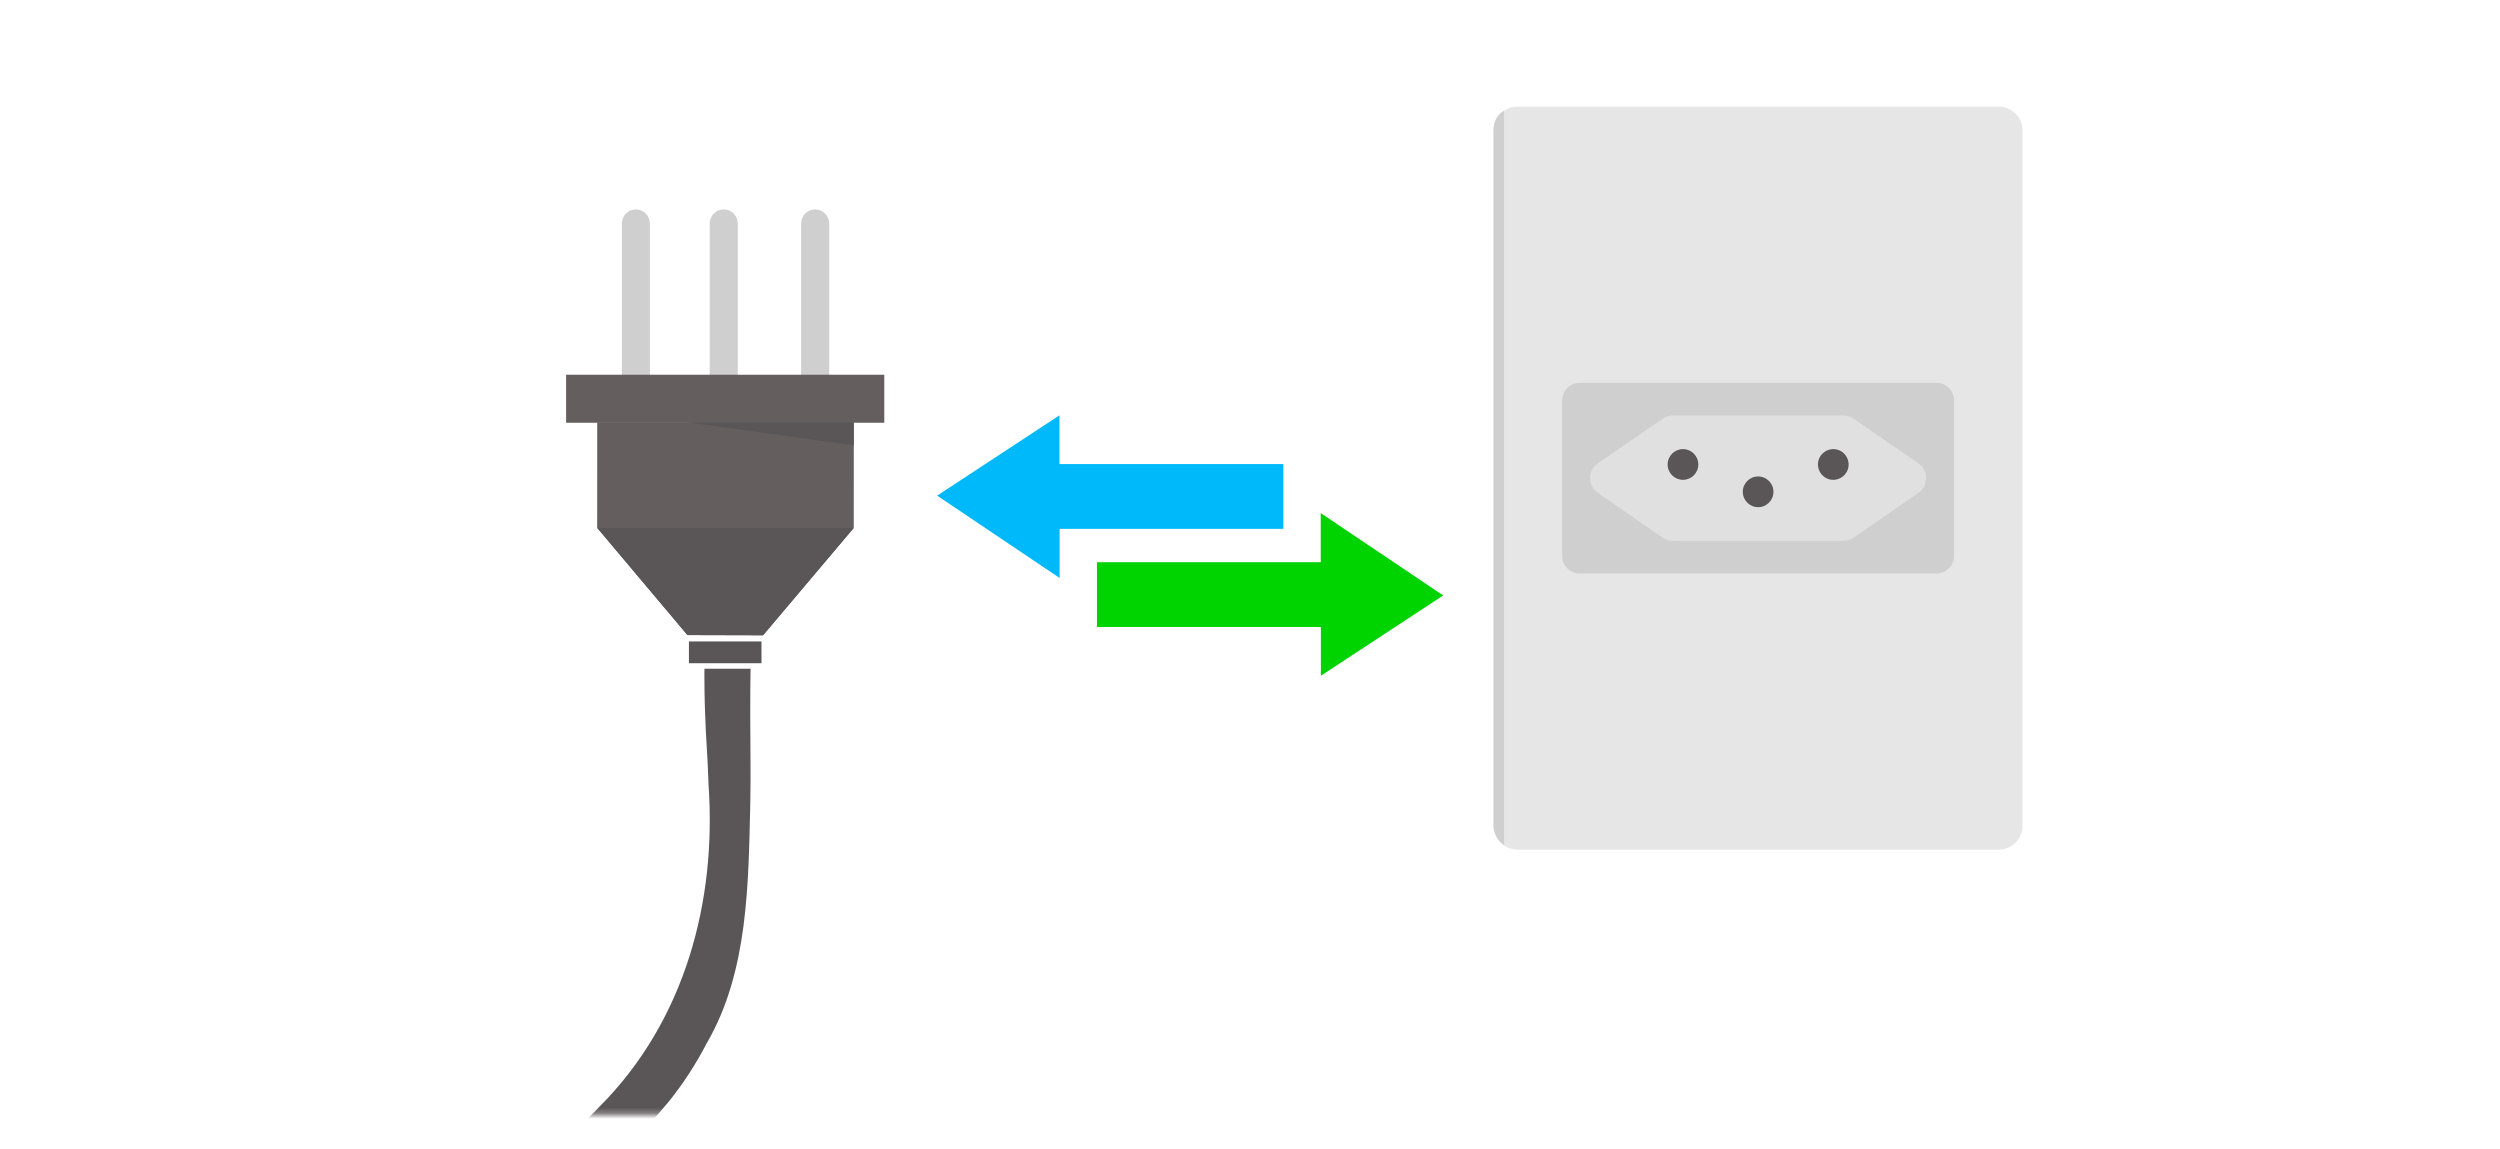 <svg width="457" height="210" viewBox="0 0 457 210" fill="none" xmlns="http://www.w3.org/2000/svg">
<path fill-rule="evenodd" clip-rule="evenodd" d="M118.808 70.108V40.909C118.808 39.461 117.684 38.276 116.238 38.276C114.792 38.276 113.668 39.461 113.668 40.909V70.108H118.808Z" fill="#CFCFCF"/>
<path fill-rule="evenodd" clip-rule="evenodd" d="M151.578 70.108V40.909C151.578 39.461 150.453 38.276 149.008 38.276C147.562 38.276 146.438 39.461 146.438 40.909V70.108H151.578Z" fill="#CFCFCF"/>
<path fill-rule="evenodd" clip-rule="evenodd" d="M134.871 70.108V40.909C134.871 39.461 133.746 38.276 132.3 38.276C130.855 38.276 129.73 39.461 129.73 40.909V70.108H134.871Z" fill="#CFCFCF"/>
<path fill-rule="evenodd" clip-rule="evenodd" d="M109.173 77.189L109.164 96.5L125.669 116.09L139.488 116.126L156.067 96.5L156.076 77.189H109.173Z" fill="#645E5E"/>
<mask id="mask0" mask-type="alpha" maskUnits="userSpaceOnUse" x="34" y="-11" width="390" height="215">
<path fill-rule="evenodd" clip-rule="evenodd" d="M34.43 203.734H423.999V-10.356H34.43V203.734Z" fill="white"/>
</mask>
<g mask="url(#mask0)">
<path fill-rule="evenodd" clip-rule="evenodd" d="M103.484 77.279H161.647V68.499H103.484V77.279Z" fill="#645E5E"/>
<path fill-rule="evenodd" clip-rule="evenodd" d="M156.075 77.189V81.405L125.547 77.189H156.075Z" fill="#5A5657"/>
<path fill-rule="evenodd" clip-rule="evenodd" d="M109.184 96.501L125.67 116.09L139.488 116.127L156.065 96.501H109.184Z" fill="#5A5657"/>
<path fill-rule="evenodd" clip-rule="evenodd" d="M125.934 121.238H139.201V117.255H125.934V121.238Z" fill="#5A5657"/>
<path fill-rule="evenodd" clip-rule="evenodd" d="M128.77 122.249H137.206C137.206 122.249 137.078 126.943 137.193 138.845C137.217 141.225 137.208 143.894 137.152 146.871C136.801 161.515 136.801 177.608 129.227 190.638C128.25 192.529 127.183 194.369 126.027 196.15C124.872 197.932 123.629 199.656 122.302 201.314C119.453 204.644 116.883 207.863 113.382 210.413C111.711 211.88 109.977 213.282 108.188 214.618C92.468 227.174 72.55 232.968 52.685 234.857C49.667 235.111 46.568 235.288 43.437 235.401C15.247 236.428 -15.473 232.324 -15.473 232.324V226.53C-15.473 226.53 10.429 229.548 38.739 228.341C41.882 228.207 45.056 228.021 48.223 227.772C68.695 226.53 89.898 220.737 105.29 206.488C106.779 205.146 108.211 203.748 109.586 202.299C125.236 186.62 131.018 164.734 129.519 143.413C129.445 141.024 129.332 138.744 129.198 136.625C128.662 128.15 128.77 122.249 128.77 122.249Z" fill="#5A5657"/>
<path fill-rule="evenodd" clip-rule="evenodd" d="M365.376 155.315H277.395C275.01 155.315 273.059 153.36 273.059 150.971V23.838C273.059 21.448 275.01 19.493 277.395 19.493H365.376C367.761 19.493 369.712 21.448 369.712 23.838V150.971C369.712 153.36 367.761 155.315 365.376 155.315Z" fill="#E6E6E6"/>
<path fill-rule="evenodd" clip-rule="evenodd" d="M353.995 104.828H288.771C287.004 104.828 285.559 103.379 285.559 101.609V73.2C285.559 71.429 287.004 69.981 288.771 69.981H353.995C355.762 69.981 357.207 71.429 357.207 73.2V101.609C357.207 103.379 355.762 104.828 353.995 104.828Z" fill="#CFCFCF"/>
<path fill-rule="evenodd" clip-rule="evenodd" d="M338.815 76.515L350.718 84.734C352.586 86.023 352.586 88.786 350.718 90.075L338.815 98.293C338.275 98.667 337.634 98.866 336.978 98.866H305.793C305.136 98.866 304.495 98.667 303.955 98.293L292.053 90.075C290.186 88.786 290.186 86.023 292.053 84.734L303.955 76.515C304.495 76.142 305.136 75.942 305.793 75.942H336.978C337.634 75.942 338.275 76.142 338.815 76.515Z" fill="#E0E0E0"/>
<path fill-rule="evenodd" clip-rule="evenodd" d="M310.45 84.906C310.45 86.457 309.195 87.715 307.647 87.715C306.099 87.715 304.844 86.457 304.844 84.906C304.844 83.355 306.099 82.098 307.647 82.098C309.195 82.098 310.45 83.355 310.45 84.906Z" fill="#5A5657"/>
<path fill-rule="evenodd" clip-rule="evenodd" d="M335.925 82.215C337.408 82.658 338.253 84.222 337.811 85.708C337.368 87.195 335.807 88.04 334.324 87.598C332.84 87.155 331.995 85.591 332.438 84.104C332.88 82.618 334.441 81.772 335.925 82.215Z" fill="#5A5657"/>
<path fill-rule="evenodd" clip-rule="evenodd" d="M324.189 89.903C324.189 91.455 322.934 92.712 321.385 92.712C319.837 92.712 318.582 91.455 318.582 89.903C318.582 88.353 319.837 87.095 321.385 87.095C322.934 87.095 324.189 88.353 324.189 89.903Z" fill="#5A5657"/>
<path fill-rule="evenodd" clip-rule="evenodd" d="M274.939 20.223C273.937 20.813 273.012 21.883 273.012 23.838V151.216C273.012 151.216 273.165 153.343 274.939 154.435V20.223Z" fill="#CFCFCF"/>
<path fill-rule="evenodd" clip-rule="evenodd" d="M241.43 102.775V93.793C248.953 98.852 256.351 103.828 263.813 108.848C256.364 113.739 248.967 118.597 241.456 123.528V114.61H200.523V102.775H241.43Z" fill="#00D400"/>
<path fill-rule="evenodd" clip-rule="evenodd" d="M193.699 96.672V105.655C186.176 100.596 178.779 95.621 171.312 90.6C178.762 85.709 186.16 80.853 193.672 75.92V84.837H234.602V96.672H193.699Z" fill="#00B9FA"/>
</g>
</svg>
